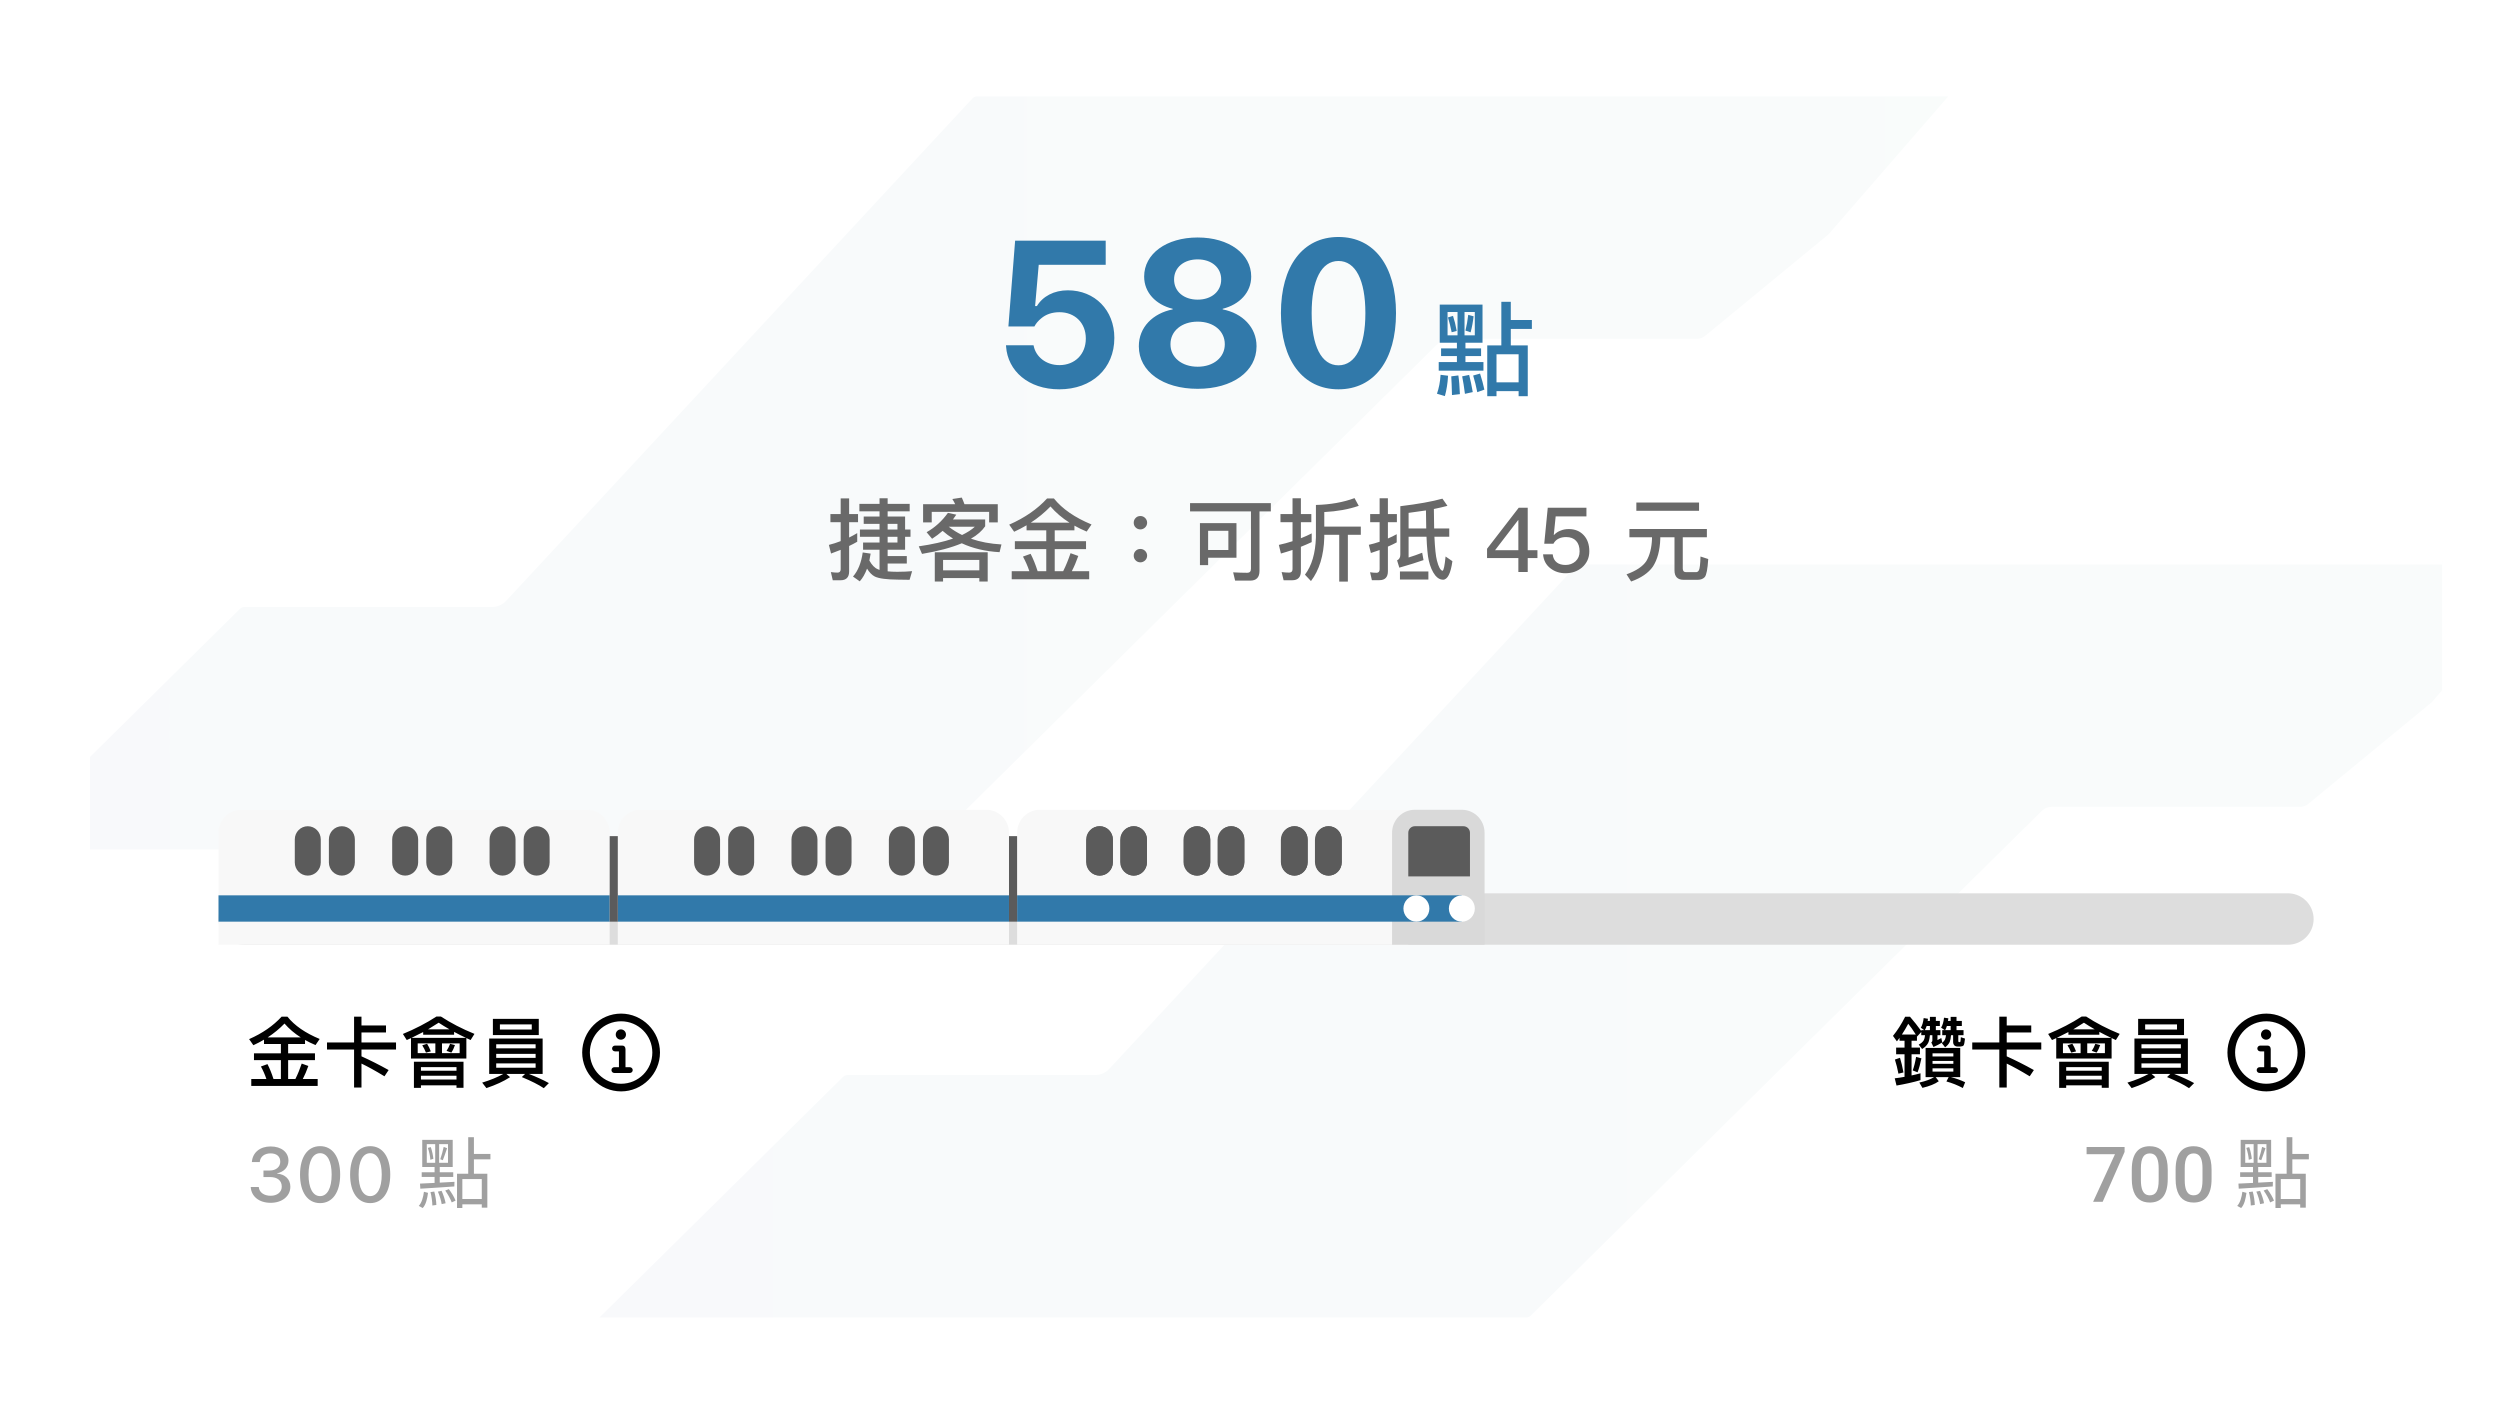 <svg width="389" height="220" viewBox="0 0 389 220" fill="none" xmlns="http://www.w3.org/2000/svg">
<g filter="url(#filter0_d_648_3623)">
<g clip-path="url(#clip0_648_3623)">
<rect x="11" y="10" width="366" height="192" rx="6" fill="white"/>
<path d="M149.04 10.5H301.238L281.903 32.781C281.885 32.802 281.865 32.822 281.843 32.84L262.63 48.654C262.182 49.023 261.62 49.224 261.041 49.224H222.31C221.915 49.224 221.536 49.38 221.256 49.657L141.697 128.24C141.416 128.517 141.038 128.673 140.643 128.673H-4.782L33.985 90.381C34.265 90.104 34.644 89.948 35.039 89.948H73.562C74.258 89.948 74.922 89.659 75.395 89.149L147.94 10.98L147.574 10.639L147.94 10.98C148.224 10.674 148.622 10.5 149.04 10.5Z" fill="url(#paint0_linear_648_3623)" fill-opacity="0.03" stroke="white"/>
<path d="M242.881 83.328H395.079L375.744 105.609C375.725 105.63 375.705 105.65 375.684 105.667L356.471 121.482C356.023 121.85 355.461 122.052 354.882 122.052H316.151C315.756 122.052 315.377 122.207 315.097 122.485L235.538 201.067C235.257 201.345 234.879 201.5 234.484 201.5H89.059L127.826 163.209C128.106 162.932 128.485 162.776 128.88 162.776H167.403C168.099 162.776 168.763 162.486 169.236 161.977L241.781 83.807L241.415 83.467L241.781 83.807C242.065 83.501 242.463 83.328 242.881 83.328Z" fill="url(#paint1_linear_648_3623)" fill-opacity="0.03" stroke="white"/>
<path d="M161.828 56.578C166.891 56.578 170.391 53.344 170.391 48.594V48.562C170.391 44.266 167.359 41.172 163.156 41.172C161 41.172 159.25 42.109 158.344 43.625H158.062L158.625 37.203H169.047V33.453H154.953L153.906 46.797H157.953C158.203 46.312 158.578 45.891 159 45.547C159.75 44.906 160.719 44.578 161.859 44.578C164.25 44.578 165.953 46.25 165.953 48.656V48.688C165.953 51.109 164.266 52.812 161.844 52.812C159.719 52.812 158.172 51.484 157.844 49.828L157.812 49.719H153.531L153.547 49.938C153.812 53.703 157 56.578 161.828 56.578ZM183.359 56.5C188.781 56.5 192.516 53.797 192.516 49.891V49.859C192.516 46.922 190.312 44.734 187.25 44.141V44.047C189.875 43.391 191.688 41.5 191.688 39.047V39.016C191.688 35.516 188.25 32.953 183.359 32.953C178.453 32.953 175.031 35.516 175.031 39.016V39.047C175.031 41.5 176.828 43.406 179.469 44.047V44.141C176.391 44.75 174.203 46.922 174.203 49.859V49.891C174.203 53.797 177.938 56.5 183.359 56.5ZM183.359 42.625C181.188 42.625 179.688 41.344 179.688 39.5V39.469C179.688 37.625 181.203 36.359 183.359 36.359C185.5 36.359 187.016 37.625 187.016 39.469V39.5C187.016 41.344 185.516 42.625 183.359 42.625ZM183.359 53.062C180.875 53.062 179.125 51.609 179.125 49.578V49.547C179.125 47.516 180.859 46.047 183.359 46.047C185.859 46.047 187.578 47.516 187.578 49.547V49.578C187.578 51.609 185.828 53.062 183.359 53.062ZM205.266 56.578C210.844 56.578 214.219 52.016 214.219 44.734V44.703C214.219 37.406 210.844 32.875 205.266 32.875C199.703 32.875 196.312 37.406 196.312 44.703V44.734C196.312 52.016 199.703 56.578 205.266 56.578ZM205.266 52.844C202.609 52.844 201.094 49.828 201.094 44.734V44.703C201.094 39.594 202.609 36.609 205.266 36.609C207.938 36.609 209.453 39.594 209.453 44.703V44.734C209.453 49.828 207.938 52.844 205.266 52.844Z" fill="#3179AA"/>
<path d="M353 139L35 139" stroke="#DDDDDD" stroke-width="8" stroke-linecap="round"/>
<path d="M38.078 157.772V158.444H40.706V159.896H36.518V160.952H40.706V163.892H39.554C39.266 162.992 38.954 162.224 38.618 161.576L37.598 161.948C37.934 162.56 38.222 163.208 38.45 163.892H36.098V164.972H46.43V163.892H44.114C44.426 163.292 44.714 162.62 44.978 161.864L43.946 161.492C43.658 162.344 43.334 163.148 42.962 163.892H41.834V160.952H46.01V159.896H41.834V158.444H44.462V157.82C44.966 158.108 45.518 158.372 46.094 158.612L46.742 157.664C44.51 156.74 42.842 155.588 41.726 154.196H40.814C39.518 155.612 37.838 156.776 35.762 157.688L36.422 158.636C36.998 158.372 37.55 158.084 38.078 157.772ZM43.802 157.424H38.642C39.602 156.8 40.478 156.08 41.27 155.264C41.978 156.08 42.818 156.8 43.802 157.424ZM52.094 154.196V158.204H47.882V159.308H52.094V165.224H53.246V161.492C54.206 161.948 55.406 162.608 56.822 163.472L57.47 162.5C56.03 161.696 54.626 160.988 53.246 160.364V159.308H58.622V158.204H53.246V156.656H57.062V155.564H53.246V154.196H52.094ZM67.034 158.42C66.866 158.864 66.686 159.224 66.482 159.512L67.226 159.788C67.454 159.452 67.646 159.056 67.79 158.612L67.034 158.42ZM63.458 158.408L62.702 158.648C62.93 159.008 63.122 159.392 63.278 159.788L64.034 159.596C63.866 159.152 63.674 158.756 63.458 158.408ZM60.95 157.532V160.712H69.566V157.52C69.782 157.616 69.998 157.724 70.226 157.832L70.826 156.872C68.906 156.092 67.166 155.192 65.606 154.172H64.91C63.35 155.192 61.61 156.092 59.69 156.884L60.29 157.832C60.506 157.724 60.734 157.628 60.95 157.532ZM69.518 157.496H61.022C61.658 157.184 62.27 156.884 62.846 156.584V157.004H67.658V156.56C68.222 156.872 68.846 157.184 69.518 157.496ZM68.522 159.872H65.774V158.348H68.522V159.872ZM64.742 159.872H61.994V158.348H64.742V159.872ZM69.122 161.204H61.406V165.272H62.498V164.876H68.03V165.26H69.122V161.204ZM62.498 163.976V163.388H68.03V163.976H62.498ZM62.498 162.608V162.044H68.03V162.608H62.498ZM66.938 156.164H63.602C64.19 155.816 64.742 155.468 65.258 155.132C65.762 155.468 66.314 155.804 66.938 156.164ZM73.694 154.532V157.052H80.834V154.532H73.694ZM79.742 156.2H74.786V155.396H79.742V156.2ZM73.118 157.592V163.1H75.326C74.426 163.604 73.322 164.06 72.026 164.456L72.686 165.308C74.15 164.816 75.374 164.252 76.37 163.604L75.782 163.1H78.71L78.194 163.592C79.67 164.204 80.81 164.78 81.614 165.32L82.406 164.528C81.542 164.048 80.51 163.58 79.286 163.1H81.434V157.592H73.118ZM80.342 162.14H74.21V161.468H80.342V162.14ZM74.21 160.604V159.98H80.342V160.604H74.21ZM74.21 159.116V158.492H80.342V159.116H74.21ZM93.641 165.822C96.951 165.822 99.693 163.086 99.693 159.77C99.693 156.459 96.951 153.717 93.635 153.717C90.324 153.717 87.588 156.459 87.588 159.77C87.588 163.086 90.33 165.822 93.641 165.822ZM93.641 164.633C90.945 164.633 88.783 162.465 88.783 159.77C88.783 157.074 90.939 154.912 93.635 154.912C96.33 154.912 98.498 157.074 98.504 159.77C98.504 162.465 96.336 164.633 93.641 164.633ZM93.606 157.777C94.051 157.777 94.402 157.42 94.402 156.98C94.402 156.529 94.051 156.172 93.606 156.172C93.166 156.172 92.809 156.529 92.809 156.98C92.809 157.42 93.166 157.777 93.606 157.777ZM92.603 162.957H94.982C95.246 162.957 95.451 162.77 95.451 162.506C95.451 162.254 95.246 162.055 94.982 162.055H94.326V159.271C94.326 158.92 94.15 158.691 93.822 158.691H92.709C92.451 158.691 92.24 158.891 92.24 159.143C92.24 159.406 92.451 159.594 92.709 159.594H93.307V162.055H92.603C92.346 162.055 92.141 162.254 92.141 162.506C92.141 162.77 92.346 162.957 92.603 162.957Z" fill="black"/>
<path d="M39.113 183.158C40.906 183.158 42.178 182.115 42.178 180.662V180.65C42.178 179.467 41.346 178.717 40.103 178.605V178.576C41.135 178.359 41.885 177.656 41.885 176.607V176.596C41.885 175.289 40.783 174.387 39.102 174.387C37.449 174.387 36.324 175.33 36.195 176.754L36.19 176.818H37.42L37.426 176.76C37.508 175.963 38.164 175.465 39.102 175.465C40.057 175.465 40.607 175.945 40.607 176.766V176.777C40.607 177.562 39.951 178.131 38.984 178.131H37.994V179.15H39.025C40.15 179.15 40.842 179.684 40.842 180.639V180.65C40.842 181.482 40.145 182.062 39.113 182.062C38.065 182.062 37.355 181.523 37.273 180.756L37.268 180.697H36.014L36.02 180.768C36.131 182.168 37.309 183.158 39.113 183.158ZM46.807 183.205C48.752 183.205 49.93 181.5 49.93 178.775V178.764C49.93 176.039 48.752 174.34 46.807 174.34C44.855 174.34 43.684 176.039 43.684 178.764V178.775C43.684 181.5 44.855 183.205 46.807 183.205ZM46.807 182.115C45.67 182.115 45.008 180.844 45.008 178.775V178.764C45.008 176.695 45.67 175.436 46.807 175.436C47.938 175.436 48.605 176.695 48.605 178.764V178.775C48.605 180.844 47.938 182.115 46.807 182.115ZM54.6 183.205C56.545 183.205 57.723 181.5 57.723 178.775V178.764C57.723 176.039 56.545 174.34 54.6 174.34C52.648 174.34 51.477 176.039 51.477 178.764V178.775C51.477 181.5 52.648 183.205 54.6 183.205ZM54.6 182.115C53.463 182.115 52.801 180.844 52.801 178.775V178.764C52.801 176.695 53.463 175.436 54.6 175.436C55.73 175.436 56.398 176.695 56.398 178.764V178.775C56.398 180.844 55.73 182.115 54.6 182.115ZM68.113 178.632V183.96H68.941V179.46H71.965V183.912H72.829V178.632H68.113ZM69.853 172.944V178.896H70.741V172.944H69.853ZM70.369 175.548V176.388H73.309V175.548H70.369ZM68.545 182.568V183.396H72.385V182.568H68.545ZM63.409 174.024H66.709V176.928H63.409V174.024ZM62.701 173.364V177.588H67.441V173.364H62.701ZM63.577 174.612C63.781 175.2 63.937 175.956 63.961 176.46L64.429 176.316C64.393 175.836 64.237 175.08 64.033 174.492L63.577 174.612ZM63.985 181.488C64.153 182.148 64.273 183.012 64.273 183.576L64.897 183.492C64.885 182.928 64.765 182.064 64.573 181.404L63.985 181.488ZM65.137 181.416C65.401 182.028 65.653 182.832 65.725 183.36L66.337 183.228C66.253 182.7 65.989 181.896 65.713 181.296L65.137 181.416ZM66.277 181.248C66.685 181.812 67.105 182.58 67.285 183.096L67.885 182.82C67.705 182.328 67.273 181.584 66.841 181.032L66.277 181.248ZM62.965 181.44C62.857 182.268 62.629 183.144 62.161 183.636L62.773 183.972C63.289 183.432 63.481 182.496 63.601 181.608L62.965 181.44ZM66.037 174.456C65.929 175.008 65.689 175.86 65.509 176.376L65.905 176.532C66.109 176.052 66.349 175.272 66.565 174.66L66.037 174.456ZM62.353 180.168L62.401 180.96C63.781 180.876 65.773 180.756 67.693 180.612L67.717 179.892C65.725 180.012 63.685 180.108 62.353 180.168ZM62.617 178.404V179.136H67.525V178.404H62.617ZM64.717 173.676V177.276H64.621V180.372H65.425V177.276H65.329V173.676H64.717Z" fill="#A0A0A0"/>
<path d="M293.346 157.94V159.008H292.038V160.04H293.346V163.556C292.842 163.652 292.338 163.724 291.822 163.784L292.098 164.912C293.418 164.684 294.666 164.408 295.83 164.072V163.004C295.374 163.124 294.906 163.244 294.438 163.34V160.04H295.746V159.008H294.438V157.94H295.278V157.244C295.278 157.244 295.29 157.256 295.302 157.28L295.95 156.572V157.076H296.538C296.502 157.436 296.43 157.7 296.322 157.892C296.154 158.144 295.902 158.36 295.554 158.54L296.082 159.224C296.514 158.96 296.826 158.648 297.018 158.288C297.15 158.024 297.246 157.616 297.294 157.076H297.678V157.916C297.678 158.024 297.618 158.12 297.51 158.204L297.846 158.912C298.302 158.72 298.758 158.48 299.214 158.204L299.07 157.52C298.878 157.628 298.674 157.736 298.47 157.832V157.076H298.926V156.284H298.218V155.648H298.842V154.856H298.218V154.22H297.294V154.856H296.946L296.994 154.52L296.322 154.412C296.25 155.048 296.106 155.552 295.878 155.912L296.406 156.284H295.95V156.428C295.398 155.66 294.822 154.928 294.198 154.208H293.442C292.866 155.36 292.23 156.344 291.546 157.184L292.158 158.036C292.29 157.856 292.422 157.676 292.566 157.496V157.94H293.346ZM296.79 155.648H297.294V156.284H296.502C296.61 156.116 296.706 155.912 296.79 155.648ZM292.638 160.592L291.846 160.868C292.062 161.564 292.254 162.296 292.398 163.064L293.178 162.872C293.022 162.008 292.842 161.252 292.638 160.592ZM295.146 160.448C295.002 161.3 294.822 162.008 294.618 162.56L295.374 162.848C295.614 162.224 295.806 161.504 295.974 160.676L295.146 160.448ZM292.938 156.968C293.286 156.44 293.61 155.888 293.922 155.3C294.246 155.684 294.642 156.248 295.098 156.968H292.938ZM296.622 159.056V163.604H297.942C297.39 163.94 296.634 164.228 295.65 164.444L296.13 165.272C297.234 165.008 298.086 164.672 298.674 164.24L298.194 163.604H300.21L299.862 164.276C300.75 164.516 301.602 164.864 302.418 165.296L302.778 164.396C302.07 164.06 301.338 163.796 300.57 163.604H302.01V159.056H296.622ZM300.942 162.74H297.702V162.236H300.942V162.74ZM297.702 161.528V161.084H300.942V161.528H297.702ZM297.702 160.388V159.896H300.942V160.388H297.702ZM299.934 155.648H300.522V156.284H299.67C299.766 156.116 299.862 155.912 299.934 155.648ZM299.598 156.284H299.214V157.076H299.802C299.766 157.352 299.718 157.568 299.646 157.724C299.55 157.94 299.382 158.132 299.142 158.3L299.658 158.96C299.994 158.72 300.234 158.432 300.378 158.12C300.474 157.88 300.546 157.532 300.582 157.076H300.906V158.144C300.906 158.336 300.966 158.504 301.086 158.648C301.206 158.768 301.374 158.84 301.602 158.84H302.034C302.274 158.828 302.442 158.768 302.526 158.672C302.622 158.564 302.694 158.204 302.754 157.604L302.106 157.388C302.082 157.808 302.058 158.048 302.034 158.096C301.998 158.132 301.95 158.156 301.902 158.156H301.842C301.746 158.156 301.71 158.096 301.71 157.976V157.076H302.526V156.284H301.434V155.648H302.262V154.856H301.434V154.22H300.522V154.856H300.102C300.126 154.736 300.138 154.592 300.162 154.448L299.49 154.352C299.418 155.012 299.274 155.528 299.034 155.9L299.598 156.284ZM308.094 154.196V158.204H303.882V159.308H308.094V165.224H309.246V161.492C310.206 161.948 311.406 162.608 312.822 163.472L313.47 162.5C312.03 161.696 310.626 160.988 309.246 160.364V159.308H314.622V158.204H309.246V156.656H313.062V155.564H309.246V154.196H308.094ZM323.034 158.42C322.866 158.864 322.686 159.224 322.482 159.512L323.226 159.788C323.454 159.452 323.646 159.056 323.79 158.612L323.034 158.42ZM319.458 158.408L318.702 158.648C318.93 159.008 319.122 159.392 319.278 159.788L320.034 159.596C319.866 159.152 319.674 158.756 319.458 158.408ZM316.95 157.532V160.712H325.566V157.52C325.782 157.616 325.998 157.724 326.226 157.832L326.826 156.872C324.906 156.092 323.166 155.192 321.606 154.172H320.91C319.35 155.192 317.61 156.092 315.69 156.884L316.29 157.832C316.506 157.724 316.734 157.628 316.95 157.532ZM325.518 157.496H317.022C317.658 157.184 318.27 156.884 318.846 156.584V157.004H323.658V156.56C324.222 156.872 324.846 157.184 325.518 157.496ZM324.522 159.872H321.774V158.348H324.522V159.872ZM320.742 159.872H317.994V158.348H320.742V159.872ZM325.122 161.204H317.406V165.272H318.498V164.876H324.03V165.26H325.122V161.204ZM318.498 163.976V163.388H324.03V163.976H318.498ZM318.498 162.608V162.044H324.03V162.608H318.498ZM322.938 156.164H319.602C320.19 155.816 320.742 155.468 321.258 155.132C321.762 155.468 322.314 155.804 322.938 156.164ZM329.694 154.532V157.052H336.834V154.532H329.694ZM335.742 156.2H330.786V155.396H335.742V156.2ZM329.118 157.592V163.1H331.326C330.426 163.604 329.322 164.06 328.026 164.456L328.686 165.308C330.15 164.816 331.374 164.252 332.37 163.604L331.782 163.1H334.71L334.194 163.592C335.67 164.204 336.81 164.78 337.614 165.32L338.406 164.528C337.542 164.048 336.51 163.58 335.286 163.1H337.434V157.592H329.118ZM336.342 162.14H330.21V161.468H336.342V162.14ZM330.21 160.604V159.98H336.342V160.604H330.21ZM330.21 159.116V158.492H336.342V159.116H330.21ZM349.641 165.822C352.951 165.822 355.693 163.086 355.693 159.77C355.693 156.459 352.951 153.717 349.635 153.717C346.324 153.717 343.588 156.459 343.588 159.77C343.588 163.086 346.33 165.822 349.641 165.822ZM349.641 164.633C346.945 164.633 344.783 162.465 344.783 159.77C344.783 157.074 346.939 154.912 349.635 154.912C352.33 154.912 354.498 157.074 354.504 159.77C354.504 162.465 352.336 164.633 349.641 164.633ZM349.605 157.777C350.051 157.777 350.402 157.42 350.402 156.98C350.402 156.529 350.051 156.172 349.605 156.172C349.166 156.172 348.809 156.529 348.809 156.98C348.809 157.42 349.166 157.777 349.605 157.777ZM348.604 162.957H350.982C351.246 162.957 351.451 162.77 351.451 162.506C351.451 162.254 351.246 162.055 350.982 162.055H350.326V159.271C350.326 158.92 350.15 158.691 349.822 158.691H348.709C348.451 158.691 348.24 158.891 348.24 159.143C348.24 159.406 348.451 159.594 348.709 159.594H349.307V162.055H348.604C348.346 162.055 348.141 162.254 348.141 162.506C348.141 162.77 348.346 162.957 348.604 162.957Z" fill="black"/>
<path d="M327.586 174.469V175.242L324.176 183H322.688L326.092 175.594H321.674V174.469H327.586ZM334.301 178.02V179.414C334.301 180.082 334.234 180.652 334.102 181.125C333.973 181.594 333.785 181.975 333.539 182.268C333.293 182.561 332.998 182.775 332.654 182.912C332.314 183.049 331.934 183.117 331.512 183.117C331.176 183.117 330.863 183.074 330.574 182.988C330.289 182.902 330.031 182.768 329.801 182.584C329.57 182.4 329.373 182.164 329.209 181.875C329.049 181.582 328.924 181.232 328.834 180.826C328.748 180.42 328.705 179.949 328.705 179.414V178.02C328.705 177.348 328.771 176.781 328.904 176.32C329.037 175.855 329.227 175.479 329.473 175.189C329.719 174.896 330.012 174.684 330.352 174.551C330.695 174.418 331.078 174.352 331.5 174.352C331.84 174.352 332.152 174.395 332.438 174.48C332.727 174.562 332.984 174.693 333.211 174.873C333.441 175.053 333.637 175.287 333.797 175.576C333.961 175.861 334.086 176.207 334.172 176.613C334.258 177.016 334.301 177.484 334.301 178.02ZM332.889 179.613V177.809C332.889 177.469 332.869 177.17 332.83 176.912C332.791 176.65 332.732 176.43 332.654 176.25C332.58 176.066 332.486 175.918 332.373 175.805C332.26 175.688 332.131 175.604 331.986 175.553C331.842 175.498 331.68 175.471 331.5 175.471C331.281 175.471 331.086 175.514 330.914 175.6C330.742 175.682 330.598 175.814 330.48 175.998C330.363 176.182 330.273 176.424 330.211 176.725C330.152 177.021 330.123 177.383 330.123 177.809V179.613C330.123 179.957 330.143 180.26 330.182 180.521C330.221 180.783 330.279 181.008 330.357 181.195C330.436 181.379 330.529 181.531 330.639 181.652C330.752 181.77 330.881 181.855 331.025 181.91C331.174 181.965 331.336 181.992 331.512 181.992C331.734 181.992 331.932 181.949 332.104 181.863C332.275 181.777 332.42 181.641 332.537 181.453C332.654 181.262 332.742 181.014 332.801 180.709C332.859 180.404 332.889 180.039 332.889 179.613ZM341.121 178.02V179.414C341.121 180.082 341.055 180.652 340.922 181.125C340.793 181.594 340.605 181.975 340.359 182.268C340.113 182.561 339.818 182.775 339.475 182.912C339.135 183.049 338.754 183.117 338.332 183.117C337.996 183.117 337.684 183.074 337.395 182.988C337.109 182.902 336.852 182.768 336.621 182.584C336.391 182.4 336.193 182.164 336.029 181.875C335.869 181.582 335.744 181.232 335.654 180.826C335.568 180.42 335.525 179.949 335.525 179.414V178.02C335.525 177.348 335.592 176.781 335.725 176.32C335.857 175.855 336.047 175.479 336.293 175.189C336.539 174.896 336.832 174.684 337.172 174.551C337.516 174.418 337.898 174.352 338.32 174.352C338.66 174.352 338.973 174.395 339.258 174.48C339.547 174.562 339.805 174.693 340.031 174.873C340.262 175.053 340.457 175.287 340.617 175.576C340.781 175.861 340.906 176.207 340.992 176.613C341.078 177.016 341.121 177.484 341.121 178.02ZM339.709 179.613V177.809C339.709 177.469 339.689 177.17 339.65 176.912C339.611 176.65 339.553 176.43 339.475 176.25C339.4 176.066 339.307 175.918 339.193 175.805C339.08 175.688 338.951 175.604 338.807 175.553C338.662 175.498 338.5 175.471 338.32 175.471C338.102 175.471 337.906 175.514 337.734 175.6C337.562 175.682 337.418 175.814 337.301 175.998C337.184 176.182 337.094 176.424 337.031 176.725C336.973 177.021 336.943 177.383 336.943 177.809V179.613C336.943 179.957 336.963 180.26 337.002 180.521C337.041 180.783 337.1 181.008 337.178 181.195C337.256 181.379 337.35 181.531 337.459 181.652C337.572 181.77 337.701 181.855 337.846 181.91C337.994 181.965 338.156 181.992 338.332 181.992C338.555 181.992 338.752 181.949 338.924 181.863C339.096 181.777 339.24 181.641 339.357 181.453C339.475 181.262 339.562 181.014 339.621 180.709C339.68 180.404 339.709 180.039 339.709 179.613ZM351.061 178.632V183.96H351.889V179.46H354.913V183.912H355.777V178.632H351.061ZM352.801 172.944V178.896H353.689V172.944H352.801ZM353.317 175.548V176.388H356.257V175.548H353.317ZM351.493 182.568V183.396H355.333V182.568H351.493ZM346.357 174.024H349.657V176.928H346.357V174.024ZM345.649 173.364V177.588H350.389V173.364H345.649ZM346.525 174.612C346.729 175.2 346.885 175.956 346.909 176.46L347.377 176.316C347.341 175.836 347.185 175.08 346.981 174.492L346.525 174.612ZM346.933 181.488C347.101 182.148 347.221 183.012 347.221 183.576L347.845 183.492C347.833 182.928 347.713 182.064 347.521 181.404L346.933 181.488ZM348.085 181.416C348.349 182.028 348.601 182.832 348.673 183.36L349.285 183.228C349.201 182.7 348.937 181.896 348.661 181.296L348.085 181.416ZM349.225 181.248C349.633 181.812 350.053 182.58 350.233 183.096L350.833 182.82C350.653 182.328 350.221 181.584 349.789 181.032L349.225 181.248ZM345.913 181.44C345.805 182.268 345.577 183.144 345.109 183.636L345.721 183.972C346.237 183.432 346.429 182.496 346.549 181.608L345.913 181.44ZM348.985 174.456C348.877 175.008 348.637 175.86 348.457 176.376L348.853 176.532C349.057 176.052 349.297 175.272 349.513 174.66L348.985 174.456ZM345.301 180.168L345.349 180.96C346.729 180.876 348.721 180.756 350.641 180.612L350.665 179.892C348.673 180.012 346.633 180.108 345.301 180.168ZM345.565 178.404V179.136H350.473V178.404H345.565ZM347.665 173.676V177.276H347.569V180.372H348.373V177.276H348.277V173.676H347.665Z" fill="#A0A0A0"/>
<path d="M221.232 50.208V51.408H223.696V52.336H220.864V53.68H227.824V52.336H225.024V51.408H227.456V50.208H225.024V49.328H227.68V43.392H221.024V49.328H223.696V50.208H221.232ZM221.152 54.32C221.088 55.424 220.896 56.4 220.592 57.264L221.824 57.632C222.08 56.704 222.256 55.648 222.32 54.464L221.152 54.32ZM223.92 54.416L222.816 54.56C222.864 55.248 222.896 56.224 222.928 57.472L224.16 57.328C224.112 56.096 224.032 55.12 223.92 54.416ZM227.296 54.128L226.224 54.432C226.48 55.264 226.688 56.128 226.864 57.024L227.968 56.624C227.808 55.856 227.584 55.024 227.296 54.128ZM225.6 54.336L224.512 54.56C224.672 55.344 224.816 56.256 224.944 57.28L226.16 57.008C226 56.048 225.808 55.152 225.6 54.336ZM226.48 48.176H224.88V44.544H226.48V48.176ZM223.792 48.176H222.24V44.544H223.792V48.176ZM225.456 44.992C225.36 45.856 225.216 46.672 225.024 47.44L225.824 47.712C226.048 46.912 226.192 46.08 226.288 45.216L225.456 44.992ZM223.088 45.152L222.304 45.392C222.528 46.128 222.72 46.896 222.88 47.696L223.664 47.488C223.504 46.592 223.312 45.824 223.088 45.152ZM230.608 42.96V49.744H228.416V57.648H229.856V56.864H233.296V57.648H234.72V49.744H232.08V47.184H235.36V45.792H232.08V42.96H230.608ZM229.856 55.488V51.12H233.296V55.488H229.856Z" fill="#3179AA"/>
<path d="M137.833 81.542V79.526H138.673V78.392H137.833V76.376H135.117V75.564H138.547V74.402H135.117V73.534H133.857V74.402H130.721V75.564H133.857V76.376H131.393V77.51H133.857V78.392H130.805V79.526H133.857V80.422H131.295V81.542H133.857V84.678C133.759 84.65 133.675 84.608 133.605 84.58C133.101 84.384 132.667 83.922 132.275 83.222C132.345 82.886 132.415 82.522 132.471 82.144L131.239 81.962C131.015 83.558 130.511 84.818 129.727 85.714L130.777 86.456C131.225 85.966 131.603 85.308 131.911 84.482C132.275 85.07 132.681 85.49 133.129 85.714C133.773 86.022 134.963 86.176 136.699 86.19C137.231 86.204 137.847 86.218 138.533 86.218L138.925 84.874C138.281 84.93 137.511 84.972 136.601 84.972C136.041 84.972 135.551 84.944 135.117 84.902V83.684H138.099V82.522H135.117V81.542H137.833ZM135.117 77.51H136.643V78.392H135.117V77.51ZM136.643 79.526V80.422H135.117V79.526H136.643ZM127.781 86.288C128.677 86.288 129.125 85.826 129.125 84.916V80.954C129.545 80.758 129.965 80.534 130.385 80.296V78.952C129.965 79.204 129.545 79.428 129.125 79.638V77.258H130.511V75.984H129.125V73.548H127.809V75.984H126.213V77.258H127.809V80.198C127.207 80.436 126.591 80.632 125.975 80.786L126.311 82.13C126.815 81.948 127.305 81.752 127.809 81.556V84.58C127.809 84.916 127.641 85.098 127.319 85.098C126.983 85.098 126.647 85.07 126.283 85.014L126.577 86.288H127.781ZM150.685 81.934H142.453V86.484H143.741V85.952H149.383V86.484H150.685V81.934ZM143.741 84.748V83.124H149.383V84.748H143.741ZM144.497 75.802C143.573 77.09 142.467 78.084 141.179 78.812L142.033 79.834C142.607 79.47 143.153 79.05 143.671 78.602C144.175 79.036 144.707 79.442 145.295 79.806C143.867 80.296 142.089 80.702 139.961 81.01L140.465 82.186C142.957 81.766 145.029 81.22 146.653 80.534C148.361 81.332 150.321 81.794 152.533 81.92L152.827 80.716C151.091 80.618 149.509 80.324 148.081 79.82C149.061 79.26 149.789 78.616 150.293 77.888V76.824H145.281C145.449 76.586 145.631 76.334 145.799 76.082L144.497 75.802ZM146.695 79.246C145.953 78.882 145.267 78.462 144.623 77.958H148.683C148.179 78.434 147.507 78.854 146.695 79.246ZM152.253 74.458H147.073C146.933 74.066 146.793 73.73 146.653 73.422L145.183 73.646C145.351 73.898 145.491 74.178 145.631 74.458H140.633V77.286H141.977V75.648H150.909V77.286H152.253V74.458ZM156.733 77.734V78.518H159.799V80.212H154.913V81.444H159.799V84.874H158.455C158.119 83.824 157.755 82.928 157.363 82.172L156.173 82.606C156.565 83.32 156.901 84.076 157.167 84.874H154.423V86.134H166.477V84.874H163.775C164.139 84.174 164.475 83.39 164.783 82.508L163.579 82.074C163.243 83.068 162.865 84.006 162.431 84.874H161.115V81.444H165.987V80.212H161.115V78.518H164.181V77.79C164.769 78.126 165.413 78.434 166.085 78.714L166.841 77.608C164.237 76.53 162.291 75.186 160.989 73.562H159.925C158.413 75.214 156.453 76.572 154.031 77.636L154.801 78.742C155.473 78.434 156.117 78.098 156.733 77.734ZM163.411 77.328H157.391C158.511 76.6 159.533 75.76 160.457 74.808C161.283 75.76 162.263 76.6 163.411 77.328ZM174.443 76.292C174.149 76.292 173.897 76.39 173.701 76.6C173.505 76.796 173.407 77.048 173.407 77.342C173.407 77.622 173.505 77.874 173.701 78.07C173.897 78.266 174.149 78.378 174.443 78.378C174.723 78.378 174.975 78.266 175.185 78.07C175.381 77.874 175.493 77.622 175.493 77.342C175.493 77.048 175.381 76.796 175.185 76.6C174.975 76.39 174.723 76.292 174.443 76.292ZM174.443 81.416C174.149 81.416 173.897 81.514 173.701 81.724C173.505 81.92 173.407 82.172 173.407 82.466C173.407 82.746 173.505 82.998 173.701 83.194C173.897 83.39 174.149 83.502 174.443 83.502C174.723 83.502 174.975 83.39 175.185 83.194C175.381 82.998 175.493 82.746 175.493 82.466C175.493 82.172 175.381 81.92 175.185 81.724C174.975 81.514 174.723 81.416 174.443 81.416ZM182.171 74.29V75.578H191.649V84.496C191.649 84.916 191.453 85.126 191.075 85.126C190.375 85.126 189.647 85.098 188.877 85.056L189.185 86.344H191.537C192.489 86.344 192.979 85.84 192.979 84.832V75.578H194.743V74.29H182.171ZM189.395 77.398H183.711V83.936H184.985V82.788H189.395V77.398ZM184.985 81.584V78.588H188.135V81.584H184.985ZM207.763 73.506C205.999 74.164 203.997 74.514 201.757 74.57V79.638C201.673 82.102 201.113 84.02 200.049 85.42L200.987 86.414C202.275 84.72 202.975 82.466 203.059 79.638V79.218H205.383V86.498H206.727V79.218H208.743V77.944H203.059V75.676C205.033 75.578 206.825 75.256 208.421 74.71L207.763 73.506ZM198.061 86.288C198.957 86.288 199.419 85.812 199.419 84.888V81.08C199.993 80.856 200.553 80.604 201.099 80.352V78.994C200.553 79.274 199.993 79.526 199.419 79.75V77.258H201.043V75.984H199.419V73.534H198.117V75.984H196.241V77.258H198.117V80.212C197.417 80.436 196.717 80.632 195.989 80.786L196.311 82.13C196.913 81.962 197.515 81.766 198.117 81.57V84.552C198.117 84.916 197.935 85.098 197.599 85.098C197.235 85.098 196.843 85.07 196.423 85.014L196.731 86.288H198.061ZM211.641 86.274C212.509 86.274 212.957 85.812 212.957 84.902V81.052C213.419 80.856 213.881 80.632 214.329 80.394V79.12C213.881 79.372 213.419 79.596 212.957 79.792V77.258H214.357V75.984H212.957V73.534H211.669V75.984H210.199V77.258H211.669V80.296C211.109 80.492 210.549 80.646 209.989 80.772L210.311 82.046C210.759 81.906 211.221 81.752 211.669 81.584V84.58C211.669 84.944 211.501 85.126 211.193 85.126C210.871 85.126 210.535 85.098 210.185 85.042L210.465 86.274H211.641ZM216.177 79.512H218.963C219.033 81.234 219.145 82.466 219.313 83.194C219.537 84.174 219.873 84.958 220.335 85.546C220.699 85.98 221.091 86.204 221.525 86.204C222.239 86.204 222.729 85.238 222.995 83.32L221.931 82.592C221.791 84.034 221.637 84.776 221.455 84.818C221.119 84.734 220.839 84.202 220.587 83.222C220.405 82.55 220.279 81.304 220.195 79.512H222.505V78.224H220.153C220.125 77.328 220.111 76.32 220.111 75.2C220.909 75.032 221.609 74.878 222.225 74.71L221.441 73.59C219.845 74.038 217.661 74.43 214.889 74.766V82.312C214.889 82.746 214.721 83.04 214.385 83.194L214.735 84.328C216.163 83.922 217.423 83.53 218.501 83.152L218.291 82.004C217.591 82.284 216.891 82.522 216.177 82.746V79.512ZM218.921 78.224H216.177V75.802C217.143 75.676 218.039 75.55 218.879 75.424C218.879 76.432 218.893 77.37 218.921 78.224ZM214.833 84.916V86.176H219.257V84.916H214.833ZM233.313 75.004L228.385 81.388V82.83H233.257V85H234.713V82.83H236.225V81.612H234.713V75.004H233.313ZM233.215 76.936H233.257V81.612H229.631L233.215 76.936ZM237.83 75.004L237.284 80.604H238.712C238.908 80.24 239.174 79.974 239.538 79.806C239.874 79.638 240.252 79.568 240.7 79.568C241.372 79.568 241.876 79.764 242.24 80.156C242.604 80.548 242.786 81.094 242.786 81.794C242.786 82.438 242.576 82.942 242.156 83.334C241.736 83.712 241.218 83.908 240.602 83.908C240.042 83.908 239.594 83.782 239.258 83.53C238.88 83.25 238.656 82.816 238.6 82.256H237.102C237.172 83.18 237.564 83.922 238.278 84.454C238.922 84.944 239.692 85.196 240.588 85.196C241.582 85.196 242.436 84.902 243.15 84.314C243.906 83.656 244.298 82.816 244.298 81.78C244.298 80.702 243.99 79.862 243.402 79.246C242.814 78.63 242.044 78.322 241.106 78.322C240.658 78.322 240.238 78.392 239.874 78.546C239.468 78.686 239.118 78.91 238.81 79.232H238.768L239.062 76.348H243.85V75.004H237.83ZM251.615 74.192V75.48H261.373V74.192H251.615ZM250.537 78.308V79.596H254.051V79.848C253.995 81.262 253.701 82.41 253.169 83.306C252.623 84.132 251.601 84.818 250.089 85.364L250.803 86.484C252.371 85.924 253.491 85.154 254.191 84.16C254.891 83.082 255.283 81.64 255.339 79.848V79.596H257.551V84.748C257.551 85.728 258.027 86.218 258.979 86.218H261.149C261.653 86.218 262.017 86.064 262.269 85.784C262.521 85.476 262.703 84.552 262.801 82.984L261.597 82.592C261.569 83.768 261.485 84.468 261.359 84.706C261.261 84.916 261.107 85.028 260.897 85.028H259.357C259.007 85.028 258.839 84.832 258.839 84.468V79.596H262.591V78.308H250.537Z" fill="#696969"/>
<path d="M158.797 122H216.129V143H155.262V125.585C155.262 123.605 156.845 122 158.797 122Z" fill="#F8F8F8"/>
<path d="M96.667 122H150.463C152.416 122 153.999 123.605 153.999 125.585V143H93.131V125.585C93.131 123.605 94.714 122 96.667 122Z" fill="#F8F8F8"/>
<path d="M34.536 122H88.332C90.285 122 91.868 123.605 91.868 125.585V143H31V125.585C31 123.605 32.583 122 34.536 122Z" fill="#F8F8F8"/>
<path d="M201.607 130.131V126.674C201.607 125.507 202.54 124.561 203.691 124.561C204.841 124.561 205.774 125.507 205.774 126.674V130.131C205.774 131.298 204.841 132.244 203.691 132.244C202.54 132.244 201.607 131.298 201.607 130.131Z" fill="#5B5B5B"/>
<path d="M140.613 130.195V126.61C140.613 125.478 141.517 124.561 142.633 124.561C143.749 124.561 144.654 125.478 144.654 126.61V130.195C144.654 131.327 143.749 132.244 142.633 132.244C141.517 132.244 140.613 131.327 140.613 130.195Z" fill="#5B5B5B"/>
<path d="M78.482 130.195V126.61C78.482 125.478 79.387 124.561 80.503 124.561C81.618 124.561 82.523 125.478 82.523 126.61V130.195C82.523 131.327 81.618 132.244 80.503 132.244C79.387 132.244 78.482 131.327 78.482 130.195Z" fill="#5B5B5B"/>
<path d="M186.453 130.131V126.674C186.453 125.507 187.386 124.561 188.537 124.561C189.688 124.561 190.621 125.507 190.621 126.674V130.131C190.621 131.298 189.688 132.244 188.537 132.244C187.386 132.244 186.453 131.298 186.453 130.131Z" fill="#5B5B5B"/>
<path d="M125.459 130.195V126.61C125.459 125.478 126.364 124.561 127.479 124.561C128.595 124.561 129.5 125.478 129.5 126.61V130.195C129.5 131.327 128.595 132.244 127.479 132.244C126.364 132.244 125.459 131.327 125.459 130.195Z" fill="#5B5B5B"/>
<path d="M63.328 130.195V126.61C63.328 125.478 64.233 124.561 65.349 124.561C66.465 124.561 67.369 125.478 67.369 126.61V130.195C67.369 131.327 66.465 132.244 65.349 132.244C64.233 132.244 63.328 131.327 63.328 130.195Z" fill="#5B5B5B"/>
<path d="M171.299 130.131V126.674C171.299 125.507 172.232 124.561 173.383 124.561C174.534 124.561 175.467 125.507 175.467 126.674V130.131C175.467 131.298 174.534 132.244 173.383 132.244C172.232 132.244 171.299 131.298 171.299 130.131Z" fill="#5B5B5B"/>
<path d="M110.305 130.195V126.61C110.305 125.478 111.21 124.561 112.326 124.561C113.442 124.561 114.346 125.478 114.346 126.61V130.195C114.346 131.327 113.442 132.244 112.326 132.244C111.21 132.244 110.305 131.327 110.305 130.195Z" fill="#5B5B5B"/>
<path d="M48.174 130.195V126.61C48.174 125.478 49.079 124.561 50.195 124.561C51.311 124.561 52.215 125.478 52.215 126.61V130.195C52.215 131.327 51.311 132.244 50.195 132.244C49.079 132.244 48.174 131.327 48.174 130.195Z" fill="#5B5B5B"/>
<path d="M196.303 130.131V126.674C196.303 125.507 197.236 124.561 198.387 124.561C199.538 124.561 200.471 125.507 200.471 126.674V130.131C200.471 131.298 199.538 132.244 198.387 132.244C197.236 132.244 196.303 131.298 196.303 130.131Z" fill="#5B5B5B"/>
<path d="M135.309 130.195V126.61C135.309 125.478 136.214 124.561 137.329 124.561C138.445 124.561 139.35 125.478 139.35 126.61V130.195C139.35 131.327 138.445 132.244 137.329 132.244C136.214 132.244 135.309 131.327 135.309 130.195Z" fill="#5B5B5B"/>
<path d="M73.178 130.195V126.61C73.178 125.478 74.083 124.561 75.199 124.561C76.315 124.561 77.219 125.478 77.219 126.61V130.195C77.219 131.327 76.315 132.244 75.199 132.244C74.083 132.244 73.178 131.327 73.178 130.195Z" fill="#5B5B5B"/>
<path d="M181.149 130.131V126.674C181.149 125.507 182.082 124.561 183.233 124.561C184.384 124.561 185.317 125.507 185.317 126.674V130.131C185.317 131.298 184.384 132.244 183.233 132.244C182.082 132.244 181.149 131.298 181.149 130.131Z" fill="#5B5B5B"/>
<path d="M120.155 130.195V126.61C120.155 125.478 121.06 124.561 122.176 124.561C123.292 124.561 124.196 125.478 124.196 126.61V130.195C124.196 131.327 123.292 132.244 122.176 132.244C121.06 132.244 120.155 131.327 120.155 130.195Z" fill="#5B5B5B"/>
<path d="M58.024 130.195V126.61C58.024 125.478 58.929 124.561 60.045 124.561C61.161 124.561 62.065 125.478 62.065 126.61V130.195C62.065 131.327 61.161 132.244 60.045 132.244C58.929 132.244 58.024 131.327 58.024 130.195Z" fill="#5B5B5B"/>
<path d="M165.996 130.131V126.674C165.996 125.507 166.928 124.561 168.079 124.561C169.23 124.561 170.163 125.507 170.163 126.674V130.131C170.163 131.298 169.23 132.244 168.079 132.244C166.928 132.244 165.996 131.298 165.996 130.131Z" fill="#5B5B5B"/>
<path d="M105.001 130.195V126.61C105.001 125.478 105.906 124.561 107.022 124.561C108.138 124.561 109.042 125.478 109.042 126.61V130.195C109.042 131.327 108.138 132.244 107.022 132.244C105.906 132.244 105.001 131.327 105.001 130.195Z" fill="#5B5B5B"/>
<path d="M42.87 130.195V126.61C42.87 125.478 43.775 124.561 44.891 124.561C46.007 124.561 46.911 125.478 46.911 126.61V130.195C46.911 131.327 46.007 132.244 44.891 132.244C43.775 132.244 42.87 131.327 42.87 130.195Z" fill="#5B5B5B"/>
<path d="M217.14 122H224.464C226.417 122 228 123.605 228 125.585V143H213.604V125.585C213.604 123.605 215.187 122 217.14 122Z" fill="#D9D9D9"/>
<path d="M217.14 124.561H224.717C225.275 124.561 225.727 125.02 225.727 125.585V132.372H216.129V125.585C216.129 125.02 216.582 124.561 217.14 124.561Z" fill="#5B5B5B"/>
<path d="M155.262 135.317H224.464V139.415H155.262V135.317Z" fill="#3179AA"/>
<path d="M93.131 135.317H153.999V139.415H93.131V135.317Z" fill="#3179AA"/>
<path d="M31 135.317H91.868V139.415H31V135.317Z" fill="#3179AA"/>
<path d="M222.444 137.366C222.444 138.497 223.348 139.415 224.464 139.415C225.58 139.415 226.485 138.497 226.485 137.366C226.485 136.234 225.58 135.317 224.464 135.317C223.348 135.317 222.444 136.234 222.444 137.366Z" fill="white"/>
<path d="M215.372 137.366C215.372 138.497 216.276 139.415 217.392 139.415C218.508 139.415 219.413 138.497 219.413 137.366C219.413 136.234 218.508 135.317 217.392 135.317C216.276 135.317 215.372 136.234 215.372 137.366Z" fill="white"/>
<path d="M201.733 130.195V126.61C201.733 125.478 202.638 124.561 203.754 124.561C204.87 124.561 205.774 125.478 205.774 126.61V130.195C205.774 131.327 204.87 132.244 203.754 132.244C202.638 132.244 201.733 131.327 201.733 130.195Z" fill="#5B5B5B"/>
<path d="M186.579 130.195V126.61C186.579 125.478 187.484 124.561 188.6 124.561C189.716 124.561 190.621 125.478 190.621 126.61V130.195C190.621 131.327 189.716 132.244 188.6 132.244C187.484 132.244 186.579 131.327 186.579 130.195Z" fill="#5B5B5B"/>
<path d="M171.426 130.195V126.61C171.426 125.478 172.33 124.561 173.446 124.561C174.562 124.561 175.467 125.478 175.467 126.61V130.195C175.467 131.327 174.562 132.244 173.446 132.244C172.33 132.244 171.426 131.327 171.426 130.195Z" fill="#5B5B5B"/>
<path d="M196.429 130.195V126.61C196.429 125.478 197.334 124.561 198.45 124.561C199.566 124.561 200.471 125.478 200.471 126.61V130.195C200.471 131.327 199.566 132.244 198.45 132.244C197.334 132.244 196.429 131.327 196.429 130.195Z" fill="#5B5B5B"/>
<path d="M181.276 130.195V126.61C181.276 125.478 182.18 124.561 183.296 124.561C184.412 124.561 185.317 125.478 185.317 126.61V130.195C185.317 131.327 184.412 132.244 183.296 132.244C182.18 132.244 181.276 131.327 181.276 130.195Z" fill="#5B5B5B"/>
<path d="M166.122 130.195V126.61C166.122 125.478 167.026 124.561 168.142 124.561C169.258 124.561 170.163 125.478 170.163 126.61V130.195C170.163 131.327 169.258 132.244 168.142 132.244C167.026 132.244 166.122 131.327 166.122 130.195Z" fill="#5B5B5B"/>
<path d="M155.262 126.098H153.999V139.415H155.262V126.098Z" fill="#5B5B5B"/>
<path d="M93.131 126.098H91.868V139.415H93.131V126.098Z" fill="#5B5B5B"/>
</g>
</g>
<defs>
<filter id="filter0_d_648_3623" x="0" y="0" width="394" height="220" filterUnits="userSpaceOnUse" color-interpolation-filters="sRGB">
<feFlood flood-opacity="0" result="BackgroundImageFix"/>
<feColorMatrix in="SourceAlpha" type="matrix" values="0 0 0 0 0 0 0 0 0 0 0 0 0 0 0 0 0 0 127 0" result="hardAlpha"/>
<feOffset dx="3" dy="4"/>
<feGaussianBlur stdDeviation="7"/>
<feComposite in2="hardAlpha" operator="out"/>
<feColorMatrix type="matrix" values="0 0 0 0 0 0 0 0 0 0 0 0 0 0 0 0 0 0 0.14 0"/>
<feBlend mode="normal" in2="BackgroundImageFix" result="effect1_dropShadow_648_3623"/>
<feBlend mode="normal" in="SourceGraphic" in2="effect1_dropShadow_648_3623" result="shape"/>
</filter>
<linearGradient id="paint0_linear_648_3623" x1="-6" y1="69.586" x2="302.334" y2="69.586" gradientUnits="userSpaceOnUse">
<stop stop-color="#1E4C75"/>
<stop offset="1" stop-color="#449979"/>
</linearGradient>
<linearGradient id="paint1_linear_648_3623" x1="87.841" y1="142.414" x2="396.175" y2="142.414" gradientUnits="userSpaceOnUse">
<stop stop-color="#1E4C75"/>
<stop offset="1" stop-color="#449979"/>
</linearGradient>
<clipPath id="clip0_648_3623">
<rect x="11" y="10" width="366" height="192" rx="6" fill="white"/>
</clipPath>
</defs>
</svg>
